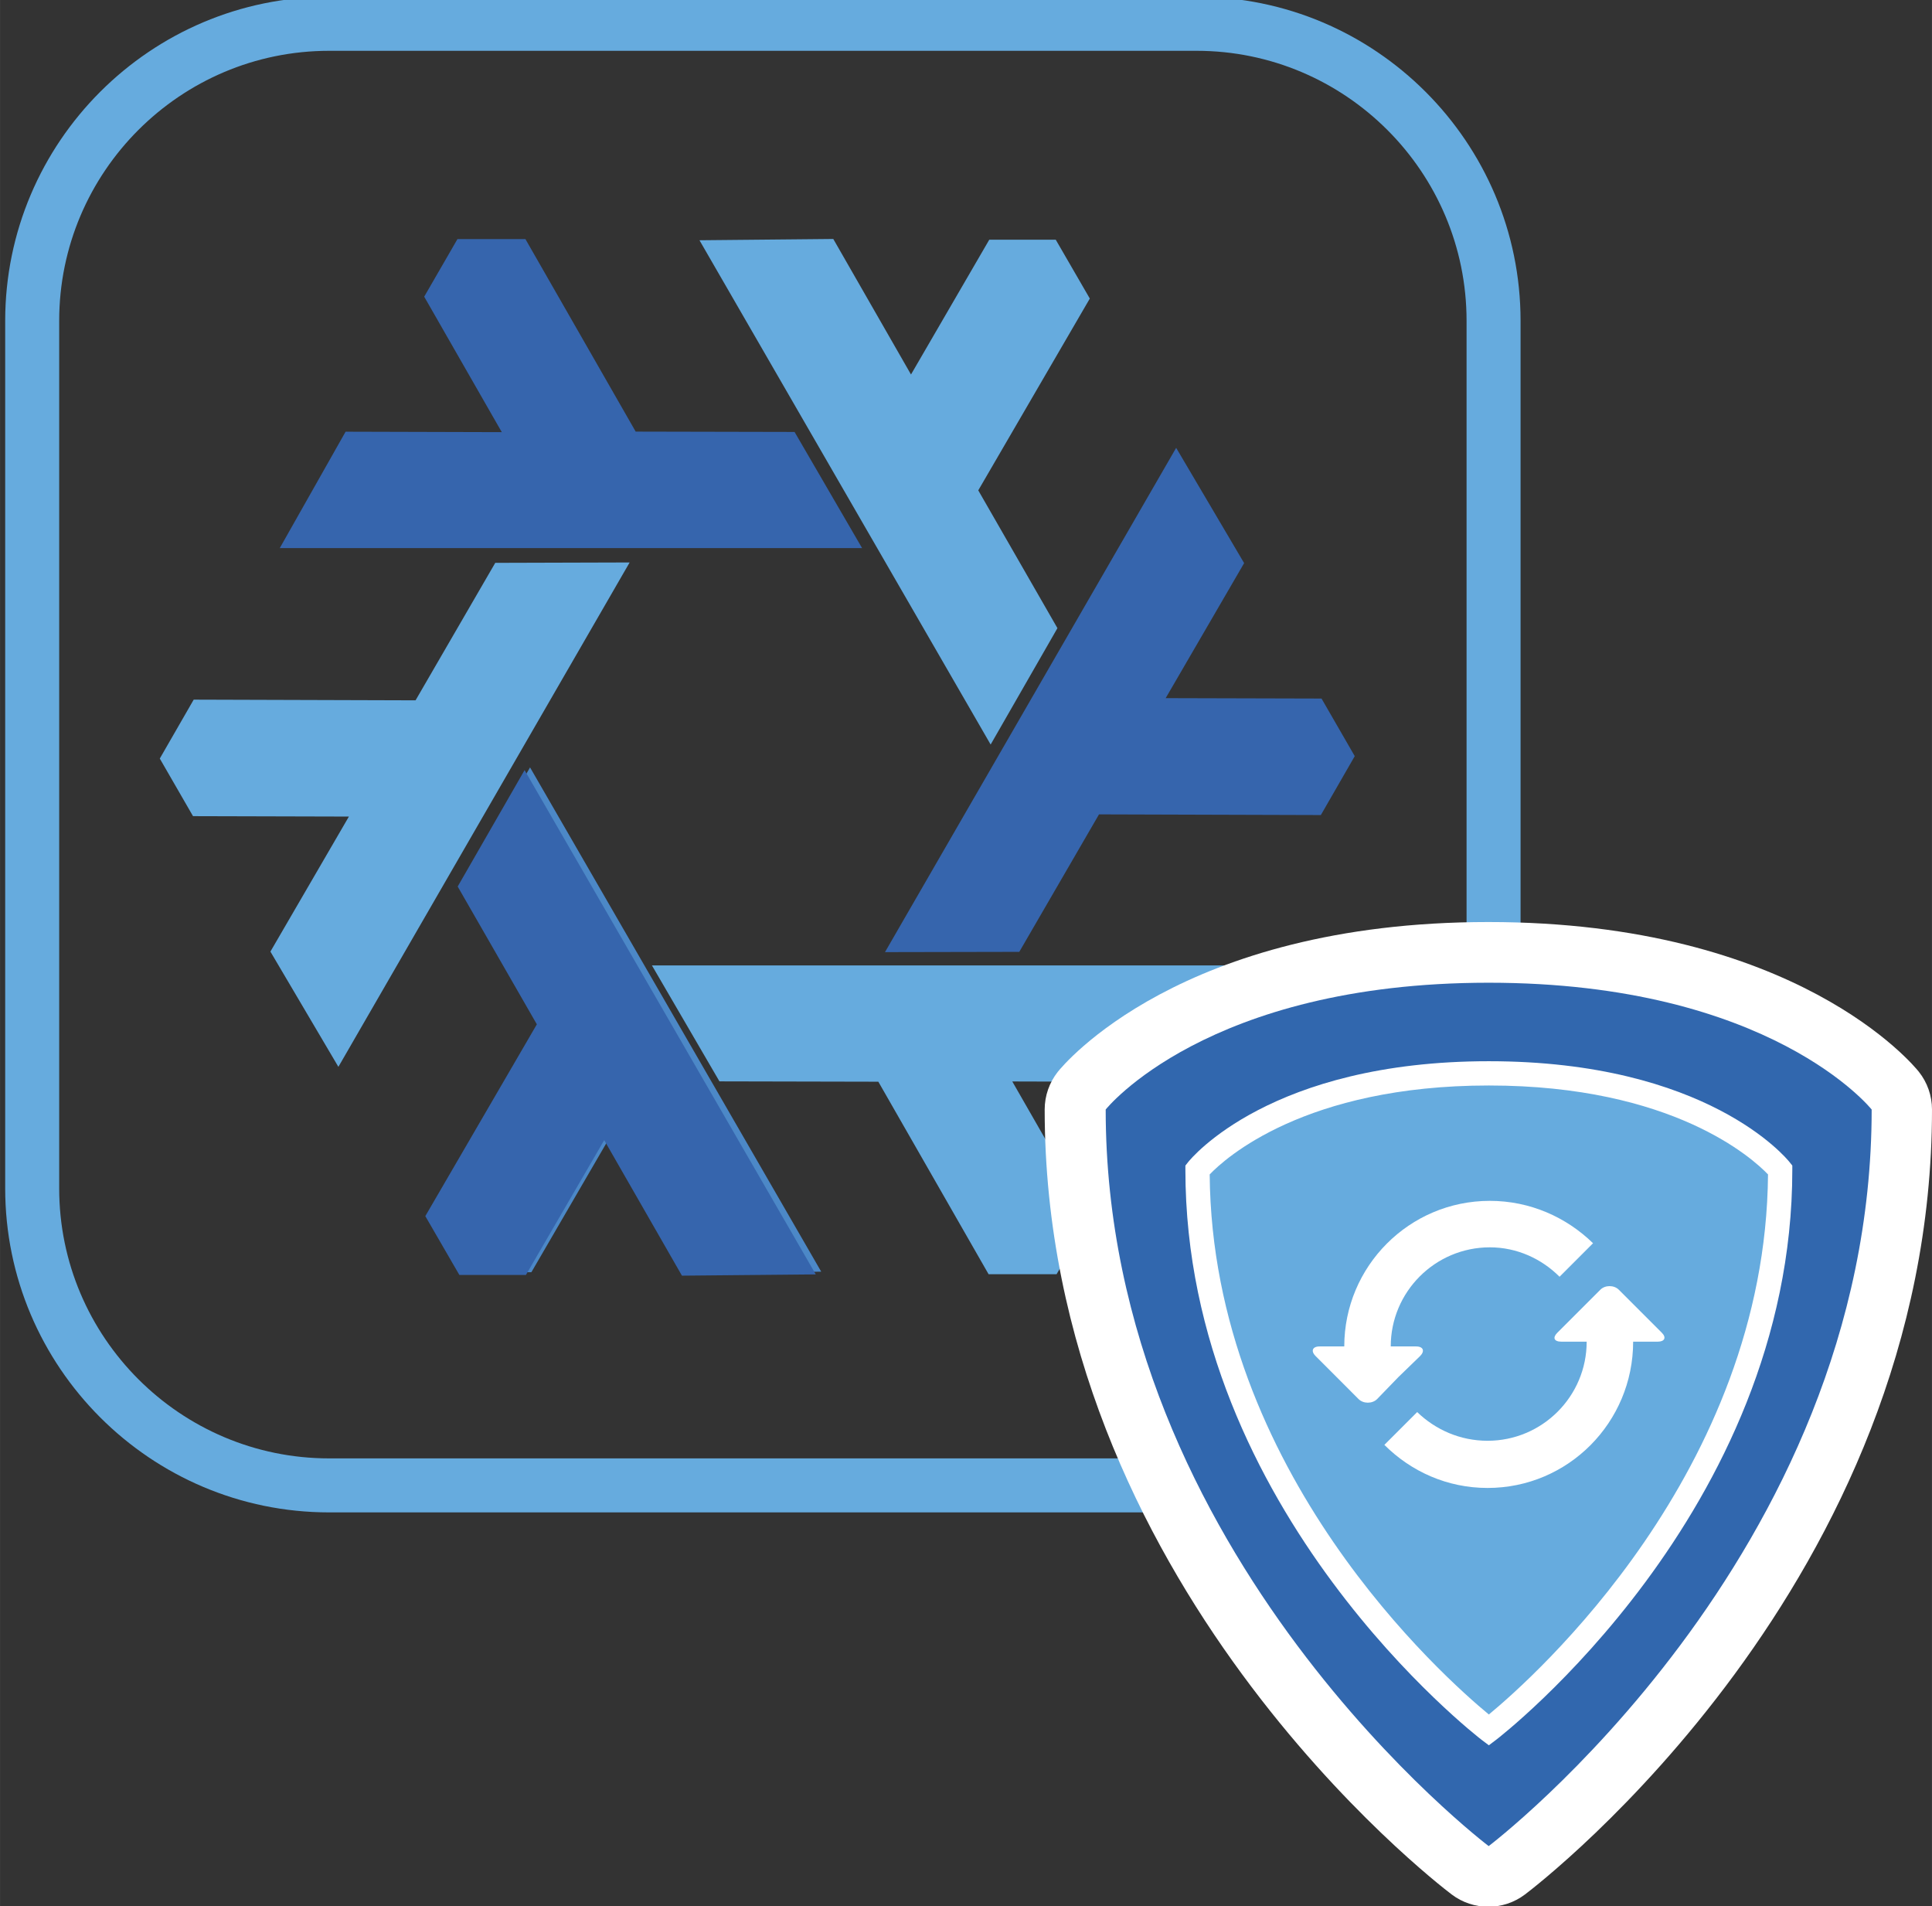 <svg xmlns="http://www.w3.org/2000/svg" xmlns:svg="http://www.w3.org/2000/svg" id="svg1470" width="106.209" height="104.778" version="1.1" viewBox="0 0 28.101 27.723"><rect x="0" y="0" width="28.101" height="27.723" fill="#333333" stroke="none"/><defs id="defs1464"><clipPath id="clipPath81" clipPathUnits="userSpaceOnUse"><path id="path79" d="M 0,313.233 H 500 V 0 H 0 Z"/></clipPath><clipPath id="clipPath93" clipPathUnits="userSpaceOnUse"><path id="path91" d="m 357.032,172.142 3.262,-5.676 -4.596,-7.902 1.404,-2.423 h 2.742 l 3.226,5.553 3.203,-5.584 5.514,0.053 -11.998,20.776 z"/></clipPath></defs><g id="layer1" transform="translate(-462.955,-204.609)"><g id="g75" transform="matrix(0.353,0,0,-0.353,343.659,278.229)"><g id="g77" clip-path="url(#clipPath81)"><g id="g83" transform="translate(351.512,206.462)"><path style="fill:#66abde;fill-opacity:1;fill-rule:nonzero;stroke:none" id="path85" d="m 0,0 c -6.134,0 -11.125,-4.991 -11.125,-11.125 v -35.742 c 0,-6.134 4.991,-11.124 11.125,-11.124 h 35.741 c 6.134,0 11.125,4.99 11.125,11.124 v 35.742 C 46.866,-4.991 41.875,0 35.741,0 Z M 35.741,-60.216 H 0 c -7.361,0 -13.35,5.988 -13.35,13.349 v 35.742 c 0,7.361 5.989,13.35 13.35,13.35 h 35.741 c 7.362,0 13.35,-5.989 13.35,-13.35 v -35.742 c 0,-7.361 -5.988,-13.349 -13.35,-13.349"/></g></g></g><g id="g87" transform="matrix(0.353,0,0,-0.353,343.659,278.229)"><g id="g89" clip-path="url(#clipPath93)"><path style="fill:#4c88c7;fill-opacity:1;fill-rule:nonzero;stroke:none" id="path95" d="m 355.698,176.939 h 16.089 v -20.828 h -16.089 z"/></g></g><g id="g105" transform="matrix(0.353,0,0,-0.353,472.113,212.789)"><path style="fill:#66abde;fill-opacity:1;fill-rule:evenodd;stroke:none" id="path107" d="m 0,0 -12.001,-20.78 -2.801,4.748 3.234,5.563 -6.423,0.017 -1.369,2.373 1.397,2.427 9.142,-0.028 3.284,5.664 z"/></g><g id="g109" transform="matrix(0.353,0,0,-0.353,472.437,218.649)"><path style="fill:#66abde;fill-opacity:1;fill-rule:evenodd;stroke:none" id="path111" d="m 0,0 h 23.996 l -2.712,-4.8 -6.435,0.018 3.195,-5.57 -1.37,-2.372 H 13.873 L 9.33,-4.792 2.783,-4.778 Z"/></g><g id="g113" transform="matrix(0.353,0,0,-0.353,477.364,215.437)"><path style="fill:#66abde;fill-opacity:1;fill-rule:evenodd;stroke:none" id="path115" d="m 0,0 -11.998,20.776 5.514,0.053 3.202,-5.584 3.225,5.553 h 2.74 L 4.086,18.374 -0.51,10.472 2.752,4.795 Z"/></g><g id="g117" transform="matrix(0.353,0,0,-0.353,470.585,215.809)"><path style="fill:#3665ad;fill-opacity:1;fill-rule:evenodd;stroke:none" id="path119" d="m 0,0 11.998,-20.776 -5.514,-0.052 -3.203,5.583 -3.225,-5.553 h -2.744 l -1.403,2.423 4.596,7.902 -3.262,5.677 z"/></g><g id="g121" transform="matrix(0.353,0,0,-0.353,475.494,212.58)"><path style="fill:#3665ad;fill-opacity:1;fill-rule:evenodd;stroke:none" id="path123" d="m 0,0 h -23.994 l 2.712,4.795 6.436,-0.018 -3.197,5.581 1.37,2.372 h 2.801 l 4.543,-7.931 6.547,-0.014 z"/></g><g id="g125" transform="matrix(0.353,0,0,-0.353,475.827,218.456)"><path style="fill:#3665ad;fill-opacity:1;fill-rule:evenodd;stroke:none" id="path127" d="M 0,0 11.998,20.776 14.799,16.027 11.566,10.464 17.988,10.447 19.357,8.074 17.96,5.647 8.819,5.675 5.534,0.011 Z"/></g><g id="g129" transform="matrix(0.353,0,0,-0.353,490.865,220.196)"><path style="fill:#fff;fill-opacity:1;fill-rule:nonzero;stroke:none" id="path131" d="m 0,0 c -0.2,0.252 -5.045,6.169 -17.739,6.169 -12.694,0 -17.538,-5.917 -17.739,-6.169 -0.35,-0.442 -0.542,-0.99 -0.542,-1.555 0,-19.426 16.087,-31.822 16.772,-32.34 0.446,-0.337 0.977,-0.506 1.509,-0.506 0.531,0 1.062,0.169 1.509,0.506 0.684,0.518 16.772,12.914 16.772,32.34 C 0.542,-0.99 0.351,-0.442 0,0"/></g><g id="g133" transform="matrix(0.353,0,0,-0.353,484.608,218.901)"><path style="fill:#3167ae;fill-opacity:1;fill-rule:nonzero;stroke:none" id="path135" d="M 0,0 C -11.632,0 -15.781,-5.224 -15.781,-5.224 -15.781,-23.63 0,-35.57 0,-35.57 c 0,0 15.781,11.94 15.781,30.346 C 15.781,-5.224 11.632,0 0,0"/></g><g id="g137" transform="matrix(0.353,0,0,-0.353,484.608,220.22)"><path style="fill:#66abde;fill-opacity:1;fill-rule:nonzero;stroke:none" id="path139" d="M 0,0 C -8.848,0 -12.004,-3.973 -12.004,-3.973 -12.004,-17.974 0,-27.056 0,-27.056 c 0,0 12.004,9.082 12.004,23.083 C 12.004,-3.973 8.848,0 0,0"/></g><g id="g141" transform="matrix(0.353,0,0,-0.353,480.55,221.689)"><path style="fill:#fff;fill-opacity:1;fill-rule:nonzero;stroke:none" id="path143" d="M 0,0 C 0.099,-12.255 9.667,-20.736 11.503,-22.25 13.339,-20.734 22.907,-12.243 23.006,0 22.386,0.649 19.091,3.664 11.503,3.664 3.915,3.664 0.62,0.649 0,0 m 11.503,-23.519 -0.302,0.228 c -0.122,0.093 -12.202,9.395 -12.202,23.482 v 0.174 l 0.108,0.137 c 0.135,0.17 3.411,4.162 12.396,4.162 8.985,0 12.261,-3.992 12.395,-4.162 L 24.007,0.365 V 0.191 c 0,-14.087 -12.08,-23.389 -12.202,-23.482 z"/></g><g id="g145" transform="matrix(0.353,0,0,-0.353,487.127,223.992)"><path style="fill:#fff;fill-opacity:1;fill-rule:evenodd;stroke:none" id="path147" d="m 0,0 -0.901,0.901 -0.873,0.873 c -0.198,0.198 -0.563,0.198 -0.761,0 L -3.436,0.873 -4.309,0 c -0.197,-0.197 -0.14,-0.366 0.169,-0.366 h 1.042 c 0,-2.253 -1.83,-4.083 -4.084,-4.083 -1.126,0 -2.139,0.45 -2.9,1.182 l -1.352,-1.351 c 1.099,-1.098 2.591,-1.775 4.252,-1.775 3.325,0 5.999,2.705 5.999,6.027 h 1.014 C 0.112,-0.366 0.197,-0.197 0,0"/></g><g id="g149" transform="matrix(0.353,0,0,-0.353,483.611,224.33)"><path style="fill:#fff;fill-opacity:1;fill-rule:evenodd;stroke:none" id="path151" d="m 0,0 c 0.197,0.197 0.141,0.395 -0.169,0.395 h -1.042 c 0,2.252 1.83,4.083 4.083,4.083 1.127,0 2.141,-0.479 2.873,-1.212 l 1.38,1.381 C 6.026,5.717 4.533,6.393 2.872,6.393 -0.451,6.393 -3.126,3.69 -3.126,0.395 H -4.14 C -4.449,0.395 -4.506,0.197 -4.309,0 l 0.873,-0.873 0.901,-0.902 c 0.198,-0.196 0.563,-0.196 0.761,0 l 0.873,0.902 z"/></g></g></svg>